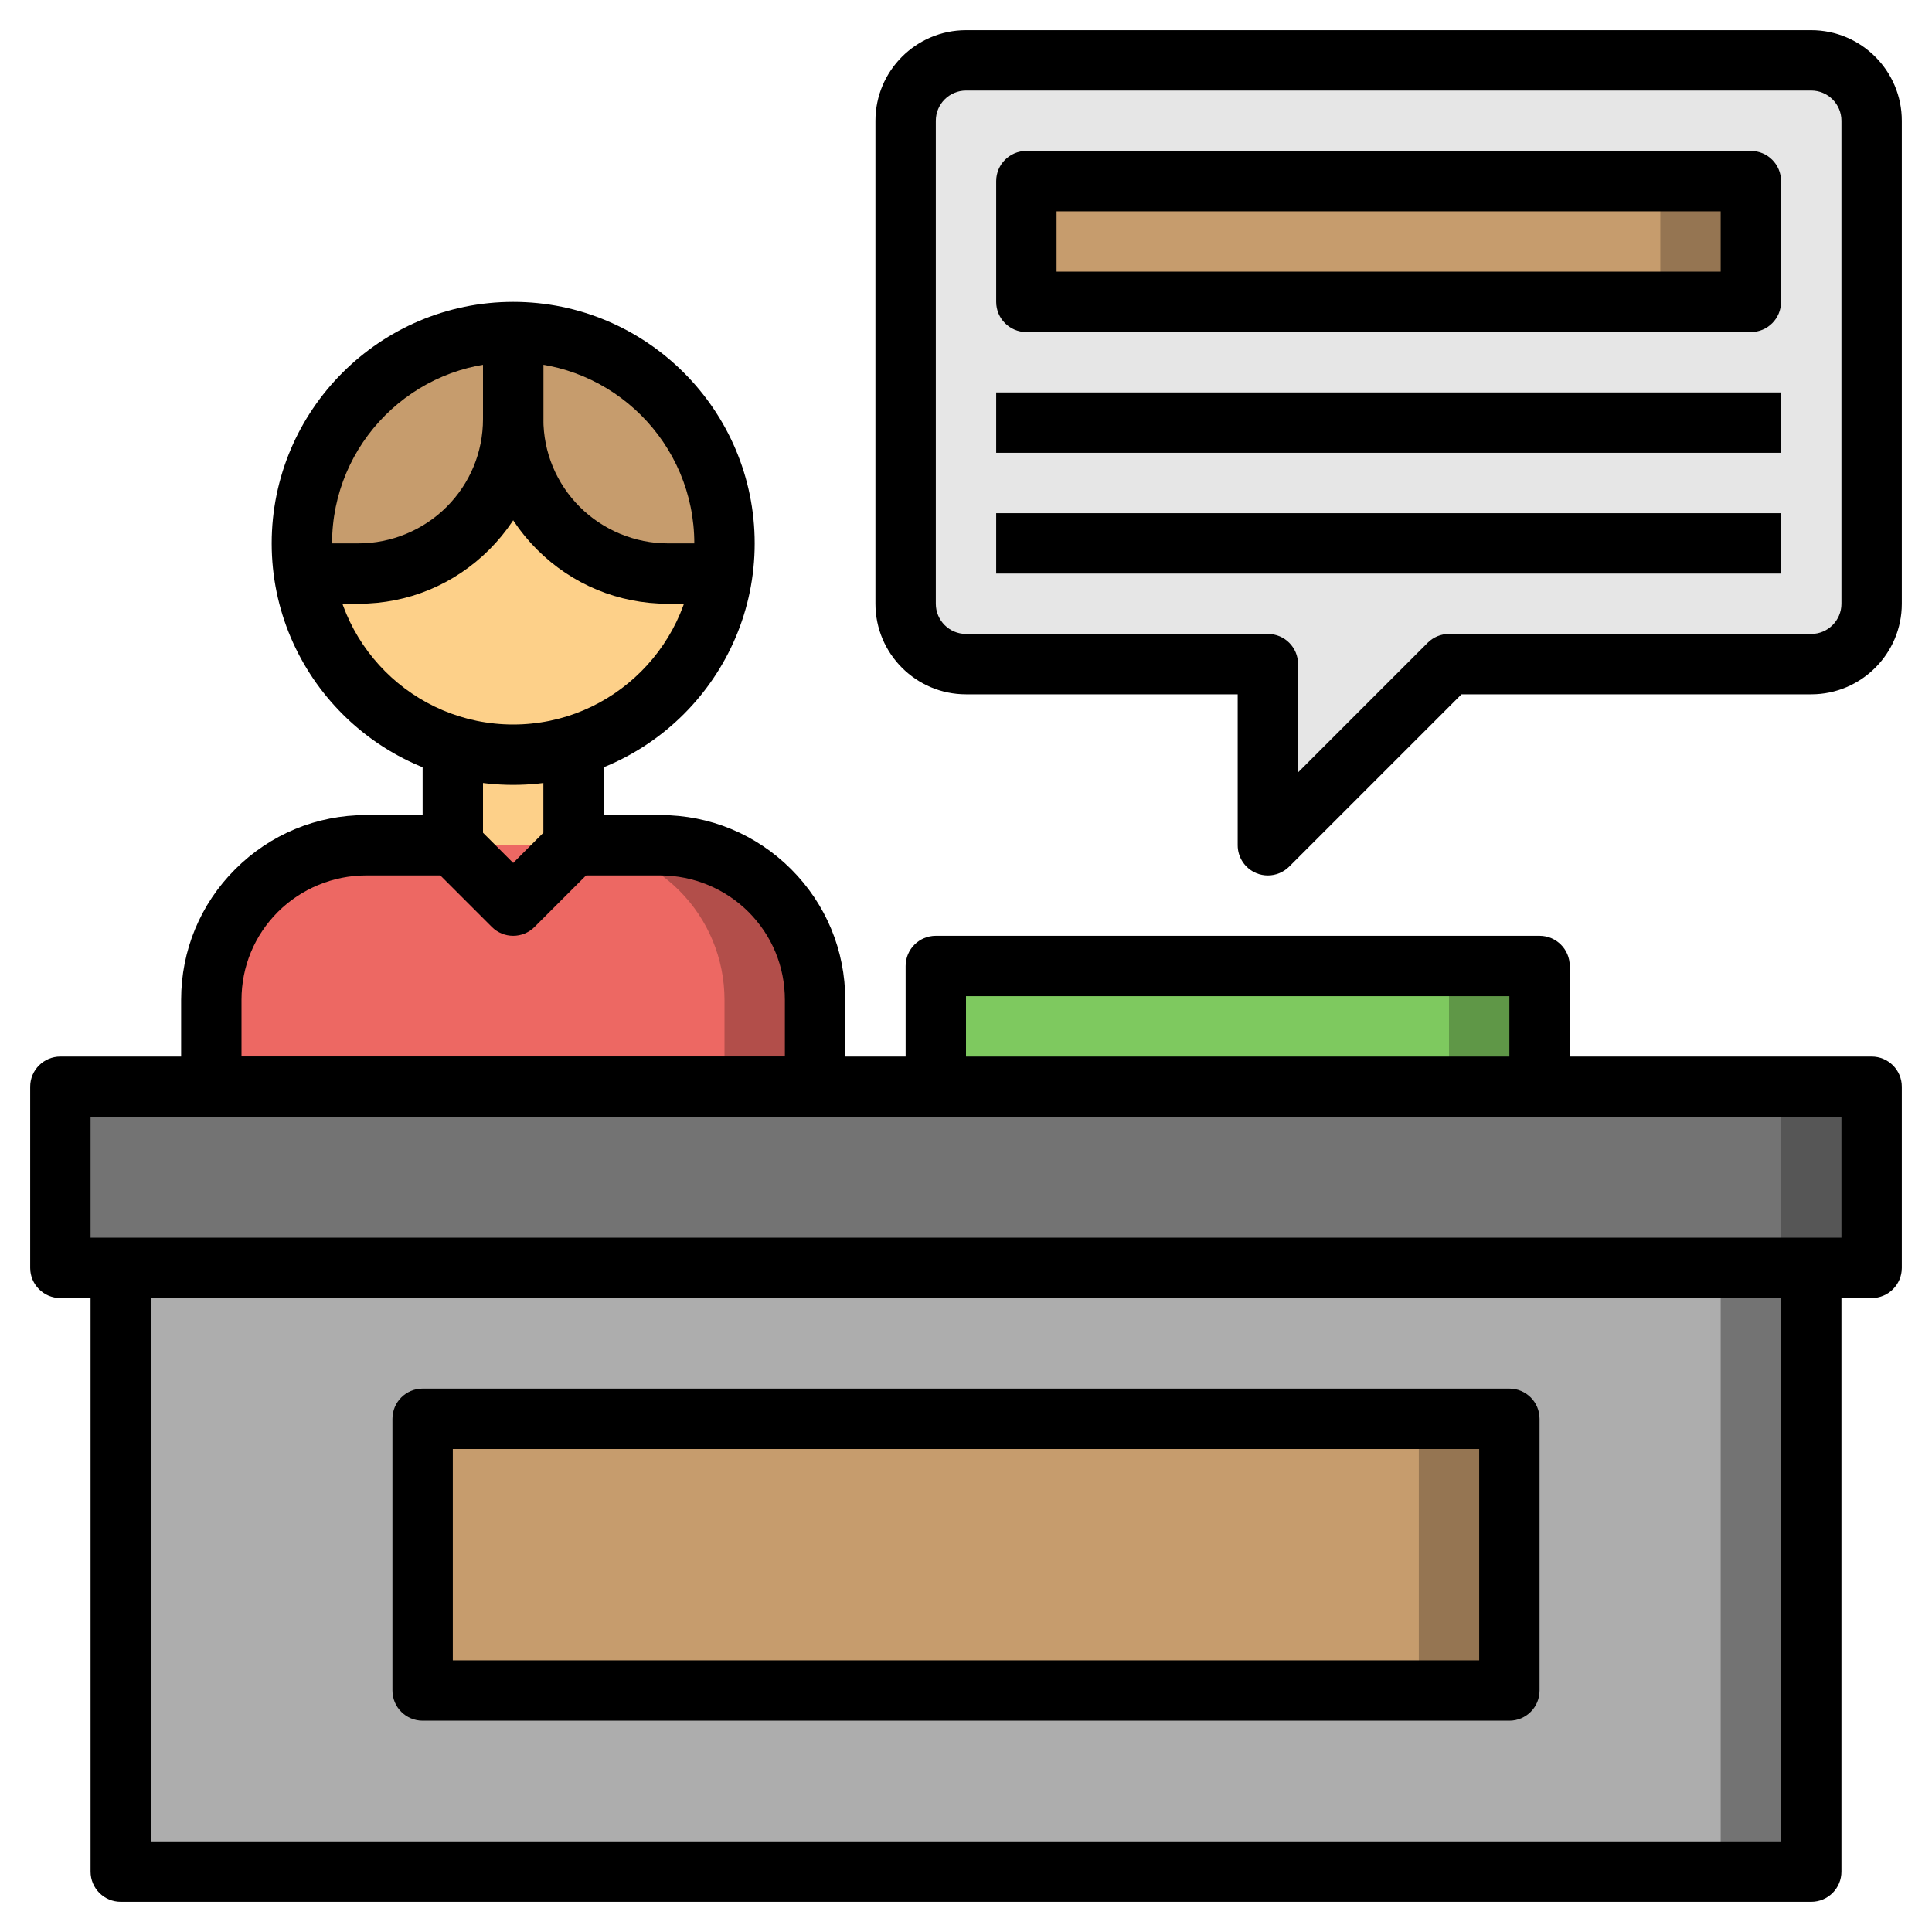 <!-- icon666.com - MILLIONS vector ICONS FREE --><svg id="Layer_3" enable-background="new 0 0 64 64" viewBox="0 0 64 64" xmlns="http://www.w3.org/2000/svg"><path d="m30 20v-16c0-1.105.895-2 2-2h28c1.105 0 2 .895 2 2v16c0 1.105-.895 2-2 2h-12l-6 6v-6h-10c-1.105 0-2-.895-2-2z" fill="#e6e6e6"></path><path d="m34 6h24v4h-24z" fill="#957552"></path><path d="m34 6h21v4h-21z" fill="#c69c6d"></path><circle cx="17" cy="18" fill="#fdd089" r="7"></circle><path d="m18.5 17.5c.96.96 2.263 1.5 3.621 1.5h1.799c.047-.327.08-.66.08-1 0-3.866-3.134-7-7-7v2.879c0 1.358.54 2.661 1.5 3.621z" fill="#c69c6d"></path><path d="m15.5 17.5c-.96.96-2.263 1.5-3.621 1.5h-1.799c-.047-.327-.08-.66-.08-1 0-3.866 3.134-7 7-7v2.879c0 1.358-.54 2.661-1.5 3.621z" fill="#c69c6d"></path><path d="m15 25v3l2 2 2-2v-3" fill="#fdd089"></path><path d="m8.5 29.5c-.96.96-1.5 2.263-1.5 3.621v2.879h20v-2.879c0-1.358-.54-2.661-1.5-3.621-.96-.96-2.263-1.5-3.621-1.5h-9.757c-1.359 0-2.662.54-3.622 1.5z" fill="#b24e4a"></path><path d="m22.5 29.5c-.96-.96-2.263-1.5-3.621-1.5h-6.757c-1.358 0-2.661.54-3.621 1.5s-1.501 2.263-1.501 3.621v2.879h17v-2.879c0-1.358-.54-2.661-1.5-3.621z" fill="#ed6863"></path><path d="m31 32h20v4h-20z" fill="#5f9747"></path><path d="m31 32h17v4h-17z" fill="#7ec95f"></path><path d="m4 42h56v20h-56z" fill="#737373"></path><path d="m4 42h53v20h-53z" fill="#adadad"></path><path d="m14 47h36v9h-36z" fill="#957552"></path><path d="m14 47h33v9h-33z" fill="#c69c6d"></path><path d="m2 36h60v6h-60z" fill="#565656"></path><path d="m2 36h57v6h-57z" fill="#737373"></path><path d="m62 43h-60c-.552 0-1-.447-1-1v-6c0-.553.448-1 1-1h60c.552 0 1 .447 1 1v6c0 .553-.448 1-1 1zm-59-2h58v-4h-58z"></path><path d="m60 63h-56c-.552 0-1-.447-1-1v-20h2v19h54v-19h2v20c0 .553-.448 1-1 1z"></path><path d="m17 31c-.256 0-.512-.098-.707-.293l-2-2c-.188-.187-.293-.441-.293-.707v-3h2v2.586l1 1 1-1v-2.586h2v3c0 .266-.105.52-.293.707l-2 2c-.195.195-.451.293-.707.293z"></path><path d="m27 37h-20c-.552 0-1-.447-1-1v-2.879c0-1.636.637-3.173 1.793-4.328 1.157-1.156 2.694-1.793 4.328-1.793h2.879v2h-2.879c-1.084 0-2.146.44-2.914 1.207-.778.778-1.207 1.813-1.207 2.914v1.879h18v-1.879c0-1.102-.429-2.136-1.207-2.914-.768-.767-1.83-1.207-2.914-1.207h-2.879v-2h2.879c1.634 0 3.171.637 4.328 1.793 1.156 1.155 1.793 2.692 1.793 4.328v2.879c0 .553-.448 1-1 1z"></path><path d="m17 26c-4.411 0-8-3.589-8-8s3.589-8 8-8 8 3.589 8 8-3.589 8-8 8zm0-14c-3.309 0-6 2.691-6 6s2.691 6 6 6 6-2.691 6-6-2.691-6-6-6z"></path><path d="m11.879 20h-1.879v-2h1.879c1.084 0 2.146-.44 2.914-1.207.778-.778 1.207-1.813 1.207-2.914v-2.879h2v2.879c0 1.636-.637 3.173-1.793 4.328-1.157 1.156-2.694 1.793-4.328 1.793z"></path><path d="m24 20h-1.879c-1.634 0-3.171-.637-4.328-1.793-1.156-1.155-1.793-2.692-1.793-4.328v-2.879h2v2.879c0 1.102.429 2.136 1.207 2.914.768.767 1.83 1.207 2.914 1.207h1.879z"></path><path d="m42 29c-.129 0-.259-.024-.383-.076-.373-.154-.617-.52-.617-.924v-5h-9c-1.654 0-3-1.346-3-3v-16c0-1.654 1.346-3 3-3h28c1.654 0 3 1.346 3 3v16c0 1.654-1.346 3-3 3h-11.586l-5.707 5.707c-.191.191-.447.293-.707.293zm-10-26c-.551 0-1 .448-1 1v16c0 .552.449 1 1 1h10c.552 0 1 .447 1 1v3.586l4.293-4.293c.187-.188.442-.293.707-.293h12c.551 0 1-.448 1-1v-16c0-.552-.449-1-1-1z"></path><path d="m52 36h-2v-3h-18v3h-2v-4c0-.553.448-1 1-1h20c.552 0 1 .447 1 1z"></path><path d="m58 11h-24c-.552 0-1-.447-1-1v-4c0-.553.448-1 1-1h24c.552 0 1 .447 1 1v4c0 .553-.448 1-1 1zm-23-2h22v-2h-22z"></path><path d="m33 13h26v2h-26z"></path><path d="m33 17h26v2h-26z"></path><path d="m50 57h-36c-.552 0-1-.447-1-1v-9c0-.553.448-1 1-1h36c.552 0 1 .447 1 1v9c0 .553-.448 1-1 1zm-35-2h34v-7h-34z"></path></svg>